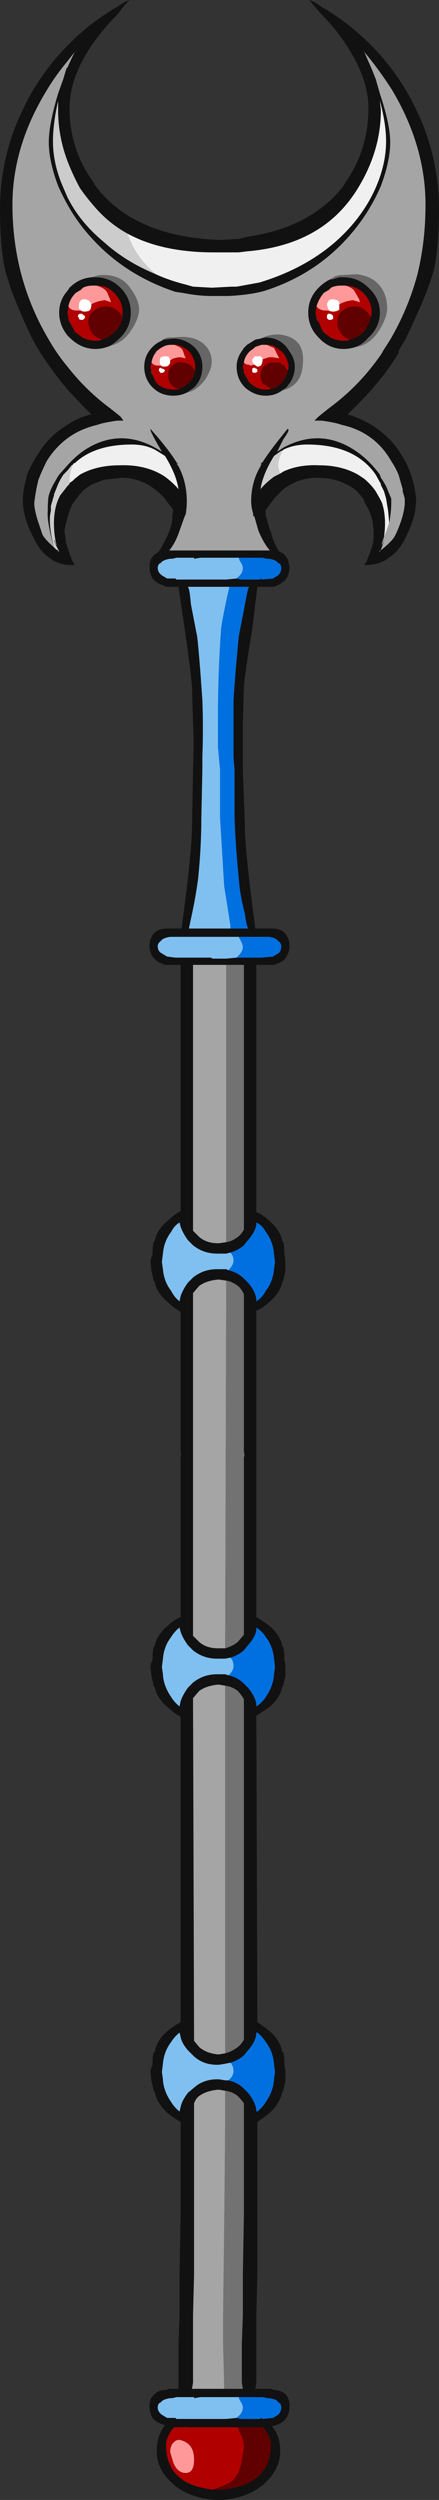 <?xml version="1.0" encoding="UTF-8" standalone="no"?>
<svg xmlns:ffdec="https://www.free-decompiler.com/flash" xmlns:xlink="http://www.w3.org/1999/xlink" ffdec:objectType="frame" height="842.45px" width="148.05px" xmlns="http://www.w3.org/2000/svg">
  <rect width="100%" height="100%" fill="#333333" stroke="none"/>
  <g transform="matrix(1.0, 0.0, 0.0, 1.0, 82.6, 403.2)">
    <use ffdec:characterId="281" height="120.35" transform="matrix(7.0, 0.0, 0.0, 7.0, -82.6, -403.2)" width="21.15" xlink:href="#shape0"/>
  </g>
  <defs>
    <g id="shape0" transform="matrix(1.0, 0.0, 0.0, 1.0, 11.8, 57.6)">
      <path d="M4.1 -44.15 L4.35 -44.3 4.55 -44.35 5.4 -44.4 5.65 -44.35 Q6.1 -44.25 6.4 -43.95 6.85 -43.5 6.85 -42.75 6.85 -42.35 6.5 -41.75 6.05 -41.0 5.35 -40.9 5.7 -41.05 5.95 -41.35 6.5 -41.85 6.5 -42.55 6.5 -43.25 5.95 -43.75 5.45 -44.25 4.75 -44.25 L4.55 -44.25 4.2 -44.15 4.1 -44.15 M0.75 -41.3 Q1.15 -41.5 1.6 -41.5 2.8 -41.4 2.8 -40.3 2.8 -39.8 2.65 -39.45 2.4 -38.95 1.8 -38.8 L1.85 -38.85 2.0 -38.95 2.15 -39.15 Q2.4 -39.5 2.4 -39.95 2.4 -40.3 2.2 -40.6 L2.0 -40.9 Q1.6 -41.35 1.0 -41.35 L0.75 -41.3 M-7.4 -44.25 L-7.05 -44.35 Q-6.0 -44.45 -5.5 -43.7 -5.1 -43.15 -5.1 -42.7 -5.1 -42.3 -5.45 -41.75 -5.85 -41.1 -6.5 -40.95 -6.25 -41.1 -6.0 -41.35 -5.5 -41.85 -5.5 -42.55 -5.5 -43.25 -6.0 -43.75 -6.5 -44.25 -7.2 -44.25 L-7.4 -44.25 M-4.0 -41.2 Q-3.8 -41.4 -3.45 -41.35 -2.35 -41.5 -1.85 -40.9 -1.6 -40.6 -1.6 -40.15 -1.6 -39.85 -1.9 -39.35 -2.3 -38.8 -2.8 -38.7 -2.65 -38.8 -2.45 -38.95 -2.05 -39.35 -2.05 -39.95 -2.05 -40.5 -2.45 -40.9 -2.9 -41.3 -3.45 -41.3 L-3.9 -41.25 -3.95 -41.25 -4.0 -41.2" fill="#666666" fill-rule="evenodd" stroke="none"/>
      <path d="M3.8 -43.4 L3.7 -43.35 3.8 -43.4 M0.15 -40.55 L0.15 -40.6 0.1 -40.5 0.15 -40.55 M-8.25 -43.35 L-8.25 -43.35 M-4.35 -40.5 L-4.3 -40.6 -4.2 -40.65 -4.35 -40.5" fill="#63b5b2" fill-rule="evenodd" stroke="none"/>
      <path d="M4.05 -42.65 L4.0 -42.75 3.95 -42.9 Q3.95 -43.05 4.05 -43.15 4.15 -43.2 4.25 -43.2 L4.45 -43.15 Q4.55 -43.1 4.55 -42.95 L4.55 -42.7 Q4.45 -42.6 4.25 -42.6 4.1 -42.6 4.05 -42.65 M4.2 -42.45 Q4.25 -42.4 4.25 -42.35 L4.25 -42.25 4.15 -42.2 4.05 -42.2 Q4.0 -42.2 3.95 -42.3 L3.95 -42.35 Q3.95 -42.5 4.05 -42.5 L4.1 -42.5 4.2 -42.45 M0.85 -40.3 L0.85 -40.2 0.8 -40.05 Q0.75 -39.95 0.6 -39.95 0.5 -40.0 0.45 -40.05 L0.4 -40.1 0.35 -40.2 0.35 -40.25 Q0.35 -40.35 0.45 -40.4 L0.45 -40.45 0.75 -40.45 Q0.85 -40.4 0.85 -40.3 M0.55 -39.85 Q0.6 -39.85 0.6 -39.75 L0.6 -39.7 0.5 -39.65 0.45 -39.65 Q0.4 -39.65 0.35 -39.7 L0.35 -39.8 Q0.35 -39.9 0.45 -39.9 L0.55 -39.85 M-7.9 -42.65 L-8.0 -42.75 -8.0 -42.9 Q-8.0 -43.05 -7.9 -43.15 -7.85 -43.2 -7.7 -43.2 L-7.55 -43.15 Q-7.45 -43.1 -7.4 -42.95 L-7.4 -42.9 Q-7.4 -42.8 -7.45 -42.7 -7.5 -42.6 -7.7 -42.6 L-7.75 -42.6 Q-7.85 -42.6 -7.9 -42.65 M-7.8 -42.45 Q-7.7 -42.4 -7.7 -42.35 -7.7 -42.3 -7.75 -42.25 L-7.8 -42.2 -7.9 -42.2 Q-8.0 -42.2 -8.0 -42.3 L-8.05 -42.35 Q-8.05 -42.5 -7.9 -42.5 L-7.85 -42.5 -7.8 -42.45 M-4.05 -40.0 L-4.1 -40.1 -4.1 -40.25 Q-4.1 -40.35 -4.05 -40.4 -3.95 -40.45 -3.85 -40.45 L-3.7 -40.45 Q-3.65 -40.4 -3.6 -40.25 L-3.6 -40.2 Q-3.6 -40.1 -3.65 -40.05 -3.7 -39.95 -3.85 -39.95 L-3.9 -39.95 Q-4.0 -39.95 -4.05 -40.0 M-4.0 -39.85 L-3.95 -39.85 Q-3.85 -39.8 -3.85 -39.75 L-3.95 -39.65 -4.05 -39.65 Q-4.1 -39.65 -4.1 -39.7 L-4.15 -39.75 Q-4.15 -39.9 -4.05 -39.9 L-4.0 -39.85" fill="#ffffff" fill-rule="evenodd" stroke="none"/>
      <path d="M3.5 -42.15 L3.45 -42.25 3.5 -42.2 3.5 -42.15 M-0.05 -39.6 L-0.05 -39.7 -0.05 -39.6 M-8.5 -42.15 L-8.5 -42.25 -8.5 -42.15 M-4.5 -39.6 L-4.5 -39.65 -4.55 -39.7 -4.5 -39.7 -4.5 -39.6" fill="#398e8d" fill-rule="evenodd" stroke="none"/>
      <path d="M1.7 -34.8 L1.4 -34.65 Q1.0 -34.35 0.75 -34.05 0.85 -34.75 1.4 -35.65 L1.75 -35.9 1.8 -35.9 Q1.6 -35.45 1.6 -35.2 1.6 -35.05 1.7 -34.8 M-5.65 -46.35 Q-5.3 -45.25 -4.3 -44.4 -5.75 -45.0 -6.8 -45.95 -7.95 -46.9 -8.55 -48.1 L-8.7 -48.45 Q-9.25 -49.65 -9.25 -50.8 -9.25 -51.65 -9.0 -52.75 L-9.0 -52.3 Q-9.0 -51.05 -8.55 -49.85 -8.3 -49.2 -7.95 -48.55 -7.6 -48.05 -7.2 -47.6 -6.55 -46.85 -5.65 -46.35 M-8.2 -35.3 L-8.25 -35.3 Q-8.45 -34.9 -8.45 -34.55 L-8.45 -34.35 -8.45 -34.3 -8.55 -34.2 -8.9 -33.75 Q-9.2 -33.2 -9.2 -32.4 -9.2 -31.9 -9.1 -31.45 L-9.05 -31.35 -9.1 -31.4 -9.15 -31.5 -9.15 -31.55 -9.2 -31.6 -9.1 -31.35 -8.95 -31.05 -9.0 -31.05 -9.0 -31.1 -9.1 -31.15 -9.2 -31.25 Q-9.5 -32.45 -9.35 -33.0 L-9.35 -33.25 -9.2 -33.75 -9.2 -33.8 -9.0 -34.3 -8.9 -34.5 -8.75 -34.75 -8.55 -34.95 -8.35 -35.2 -8.2 -35.3" fill="#cccccc" fill-rule="evenodd" stroke="none"/>
      <path d="M3.65 -57.3 Q6.2 -55.8 7.7 -53.35 9.35 -50.6 9.35 -47.55 9.35 -45.7 9.1 -44.6 8.95 -44.05 8.65 -43.3 8.3 -42.45 7.75 -41.3 L7.4 -40.7 7.4 -40.6 Q6.65 -39.35 5.4 -38.1 L4.95 -37.65 Q6.45 -37.2 7.35 -36.0 7.8 -35.35 8.0 -34.75 8.2 -34.15 8.25 -33.6 L8.25 -33.5 8.2 -33.0 Q8.1 -32.45 7.8 -31.85 7.5 -31.15 7.0 -30.8 L6.85 -30.7 6.8 -30.65 6.6 -30.55 Q6.25 -30.4 5.85 -30.4 L5.75 -30.4 5.85 -30.55 5.9 -30.65 5.9 -30.7 5.95 -30.8 Q6.2 -31.4 6.2 -31.75 L6.2 -32.05 6.15 -32.5 Q6.05 -32.95 5.8 -33.35 L5.7 -33.6 5.4 -33.95 Q5.1 -34.2 4.75 -34.35 4.2 -34.6 3.45 -34.6 2.6 -34.6 1.85 -34.05 L1.45 -33.65 1.0 -33.05 1.0 -32.8 1.2 -32.1 1.25 -32.0 1.3 -31.8 Q1.45 -31.35 1.65 -31.05 L1.85 -30.95 1.9 -30.9 Q2.05 -30.75 2.1 -30.55 L2.15 -30.3 Q2.15 -30.0 2.0 -29.75 1.8 -29.5 1.4 -29.35 L0.6 -29.35 0.35 -27.3 Q0.0 -25.2 -0.05 -24.55 L-0.1 -22.75 -0.1 -20.55 0.0 -17.8 Q0.0 -17.0 0.25 -14.85 L0.5 -12.9 1.3 -12.9 Q1.7 -12.9 1.9 -12.7 2.15 -12.45 2.15 -12.05 2.15 -11.8 2.0 -11.55 1.9 -11.35 1.65 -11.25 1.55 -11.2 1.4 -11.15 L0.55 -11.15 0.55 0.75 Q0.9 0.9 1.15 1.15 1.7 1.6 1.8 2.15 L1.85 2.2 Q1.9 2.4 1.9 2.75 L1.9 2.8 Q1.95 3.0 1.95 3.15 L1.95 3.6 1.9 3.8 1.85 4.05 1.8 4.1 Q1.7 4.65 1.15 5.1 0.9 5.35 0.55 5.5 L0.55 20.25 Q0.9 20.45 1.15 20.65 1.7 21.1 1.8 21.65 L1.85 21.7 Q1.9 21.9 1.9 22.25 L1.9 22.3 Q1.95 22.5 1.95 22.65 L1.95 23.1 1.9 23.3 1.85 23.55 1.8 23.6 Q1.7 24.15 1.15 24.6 L0.55 25.0 0.6 39.75 Q0.9 39.95 1.15 40.15 1.7 40.6 1.8 41.2 L1.85 41.2 Q1.9 41.4 1.9 41.75 L1.9 41.8 Q1.95 42.0 1.95 42.15 L1.95 42.6 1.9 42.8 1.85 43.05 1.8 43.1 Q1.7 43.65 1.15 44.15 0.9 44.35 0.6 44.55 L0.6 51.9 0.55 53.85 0.55 57.1 0.5 57.4 1.3 57.4 1.35 57.45 Q1.7 57.45 1.95 57.65 2.15 57.85 2.15 58.25 2.15 58.55 2.0 58.8 1.8 59.1 1.3 59.2 1.7 59.65 1.7 60.4 1.7 61.15 1.15 61.75 0.4 62.6 -1.05 62.75 L-1.5 62.75 Q-2.95 62.6 -3.7 61.75 -4.25 61.15 -4.25 60.4 -4.25 59.65 -3.85 59.15 -4.25 59.05 -4.45 58.8 -4.6 58.55 -4.6 58.25 -4.6 57.85 -4.35 57.65 -4.15 57.45 -3.75 57.45 L-3.7 57.4 -3.2 57.4 -3.2 55.25 -3.15 53.85 -3.15 51.9 -3.1 49.05 -3.1 44.55 Q-3.45 44.35 -3.7 44.15 -4.25 43.65 -4.35 43.1 L-4.4 43.05 -4.45 42.8 -4.5 42.6 -4.55 42.15 Q-4.55 42.0 -4.45 41.8 L-4.45 41.75 Q-4.45 41.4 -4.4 41.2 L-4.35 41.2 Q-4.25 40.6 -3.7 40.15 -3.45 39.95 -3.1 39.75 L-3.1 25.05 Q-3.45 24.85 -3.7 24.6 -4.25 24.15 -4.35 23.6 L-4.4 23.55 -4.45 23.3 -4.5 23.1 -4.55 22.65 Q-4.55 22.5 -4.45 22.3 L-4.45 22.25 Q-4.45 21.9 -4.4 21.7 L-4.35 21.65 Q-4.25 21.1 -3.7 20.65 -3.45 20.4 -3.1 20.25 L-3.1 12.55 Q-3.05 12.45 -3.1 12.3 L-3.1 5.55 Q-3.45 5.35 -3.7 5.1 -4.25 4.65 -4.35 4.1 L-4.4 4.05 -4.45 3.8 -4.5 3.6 -4.55 3.15 Q-4.55 3.0 -4.45 2.8 L-4.45 2.75 Q-4.45 2.4 -4.4 2.2 L-4.35 2.15 Q-4.25 1.6 -3.7 1.15 -3.45 0.9 -3.1 0.7 L-3.1 -11.15 -3.85 -11.15 -4.1 -11.25 Q-4.3 -11.35 -4.45 -11.55 -4.6 -11.8 -4.6 -12.05 -4.6 -12.45 -4.35 -12.7 -4.15 -12.9 -3.75 -12.9 L-3.05 -12.9 -2.8 -14.85 Q-2.55 -17.0 -2.55 -17.8 L-2.5 -20.55 Q-2.45 -22.0 -2.5 -22.75 L-2.55 -24.55 Q-2.6 -25.2 -2.9 -27.3 L-3.2 -29.35 -3.85 -29.35 -3.85 -29.4 Q-4.25 -29.5 -4.45 -29.75 -4.6 -30.0 -4.6 -30.3 -4.6 -30.7 -4.35 -30.9 L-4.15 -31.05 Q-3.55 -32.0 -3.5 -32.6 L-3.5 -32.8 -3.45 -33.05 -3.9 -33.65 Q-4.8 -34.6 -5.95 -34.6 L-6.8 -34.5 -7.2 -34.35 Q-7.7 -34.15 -8.0 -33.75 L-8.3 -33.35 Q-8.45 -33.05 -8.55 -32.7 L-8.6 -32.5 -8.7 -32.05 -8.65 -31.75 Q-8.65 -31.55 -8.55 -31.25 L-8.4 -30.8 -8.35 -30.7 -8.35 -30.65 -8.2 -30.4 -8.55 -30.4 Q-8.95 -30.45 -9.3 -30.65 L-9.35 -30.7 -9.5 -30.8 Q-9.95 -31.15 -10.25 -31.85 L-10.35 -32.05 Q-10.7 -32.85 -10.7 -33.5 -10.7 -34.0 -10.55 -34.5 L-10.5 -34.75 Q-10.25 -35.35 -9.8 -36.0 -9.3 -36.7 -8.55 -37.15 -8.05 -37.5 -7.4 -37.65 L-7.85 -38.1 -8.55 -38.85 Q-9.6 -40.1 -10.25 -41.3 -11.25 -43.4 -11.55 -44.6 -11.8 -45.7 -11.8 -47.55 -11.8 -50.6 -10.15 -53.35 -9.45 -54.5 -8.55 -55.4 -7.5 -56.5 -6.1 -57.3 L-5.8 -57.5 -5.55 -57.6 -5.8 -57.35 -6.1 -56.95 Q-6.9 -56.15 -7.5 -55.25 -8.45 -53.75 -8.45 -52.4 -8.45 -50.45 -7.35 -48.9 L-7.2 -48.65 Q-5.35 -46.2 -1.2 -46.05 L-1.15 -46.05 -0.3 -46.1 0.1 -46.2 Q3.2 -46.65 4.75 -48.65 L4.9 -48.9 Q5.95 -50.45 5.95 -52.4 5.95 -53.75 5.0 -55.25 4.45 -56.15 3.65 -56.95 L3.3 -57.35 3.1 -57.6 3.35 -57.5 3.65 -57.3 M6.7 -31.75 L6.6 -31.45 6.6 -31.35 6.7 -31.6 Q6.6 -31.2 6.5 -31.05 L6.45 -31.05 6.6 -31.15 Q7.15 -31.6 7.25 -31.85 7.4 -32.15 7.55 -32.6 7.7 -33.1 7.7 -33.4 L7.7 -33.6 7.6 -33.95 7.6 -34.05 Q7.5 -34.4 7.4 -34.75 7.25 -35.1 7.05 -35.4 6.25 -36.8 4.65 -37.15 4.4 -37.25 3.7 -37.35 L3.35 -37.35 3.55 -37.55 4.05 -37.95 Q5.55 -39.05 6.6 -40.6 L6.65 -40.7 7.0 -41.25 Q7.85 -42.7 8.3 -44.35 8.7 -45.95 8.7 -47.75 8.7 -50.55 7.1 -53.25 6.5 -54.2 5.75 -55.1 5.9 -54.75 6.1 -54.3 L6.3 -53.8 6.5 -53.1 Q7.0 -51.6 7.0 -50.75 7.0 -49.85 6.55 -48.65 5.95 -47.25 4.9 -46.1 3.3 -44.35 0.95 -43.6 0.25 -43.4 -0.8 -43.35 L-1.6 -43.35 Q-2.25 -43.35 -3.0 -43.5 L-3.35 -43.55 Q-5.75 -44.35 -7.35 -46.1 -8.05 -46.85 -8.55 -47.75 -8.8 -48.2 -9.0 -48.65 -9.45 -49.85 -9.45 -50.75 -9.45 -51.6 -9.0 -53.1 L-8.75 -53.8 -8.6 -54.3 -8.55 -54.35 Q-8.35 -54.8 -8.2 -55.1 L-8.55 -54.65 Q-9.1 -54.0 -9.55 -53.25 -11.2 -50.55 -11.2 -47.75 -11.2 -44.2 -9.45 -41.25 -9.05 -40.55 -8.55 -39.95 -7.65 -38.8 -6.5 -37.95 L-6.0 -37.55 -5.85 -37.35 -6.15 -37.35 Q-6.85 -37.25 -7.1 -37.15 -7.95 -36.95 -8.55 -36.5 -9.15 -36.05 -9.55 -35.4 -9.7 -35.1 -9.85 -34.75 L-9.95 -34.5 -10.05 -34.05 -10.1 -33.75 -10.15 -33.4 Q-10.15 -33.1 -10.0 -32.6 L-9.75 -31.85 Q-9.6 -31.6 -9.2 -31.25 -9.55 -32.5 -9.5 -33.0 -9.5 -33.55 -9.45 -33.75 -9.35 -34.1 -9.1 -34.5 L-9.05 -34.6 -8.95 -34.75 -8.55 -35.2 Q-8.15 -35.65 -7.7 -35.95 -5.9 -37.1 -4.0 -35.85 -4.55 -36.8 -4.55 -36.9 L-4.55 -36.95 Q-3.7 -36.0 -3.3 -35.35 L-3.2 -35.25 -3.3 -35.3 -3.2 -35.15 Q-2.8 -34.4 -2.8 -33.45 -2.8 -33.2 -2.85 -32.85 L-2.9 -32.75 -3.15 -32.05 Q-3.35 -31.45 -3.65 -31.1 L1.2 -31.1 Q0.9 -31.45 0.65 -32.05 L0.45 -32.75 0.4 -32.75 0.4 -32.85 Q0.3 -33.2 0.3 -33.45 0.3 -34.4 0.75 -35.15 L0.8 -35.3 0.7 -35.25 0.85 -35.35 Q1.2 -35.9 1.85 -36.7 L2.05 -36.95 Q2.1 -36.95 2.1 -36.9 2.1 -36.8 1.85 -36.45 L1.55 -35.85 1.85 -36.05 Q3.6 -37.0 5.25 -35.95 5.95 -35.5 6.5 -34.75 L6.55 -34.6 Q6.8 -34.25 6.9 -33.95 L7.05 -33.6 7.05 -33.35 Q7.05 -33.0 6.95 -32.4 L6.95 -32.45 6.9 -33.0 6.8 -33.6 6.7 -33.95 6.55 -34.25 6.55 -34.3 6.3 -34.75 Q5.3 -36.2 3.0 -36.2 2.35 -36.2 1.85 -35.95 L1.8 -35.9 1.75 -35.9 1.4 -35.65 Q0.85 -34.75 0.75 -34.05 1.0 -34.35 1.4 -34.65 L1.7 -34.8 1.85 -34.9 Q2.6 -35.25 3.6 -35.2 4.65 -35.2 5.45 -34.75 L5.75 -34.55 Q6.1 -34.25 6.3 -33.95 L6.5 -33.6 6.6 -33.4 Q6.75 -32.95 6.75 -32.4 6.75 -32.1 6.7 -31.75 M-4.3 -44.4 Q-3.65 -44.1 -2.85 -43.9 L-2.5 -43.8 -1.6 -43.75 -0.65 -43.8 -0.4 -43.8 0.7 -44.0 Q2.85 -44.65 4.35 -45.95 5.6 -47.05 6.25 -48.45 6.8 -49.65 6.8 -50.8 6.8 -51.65 6.5 -52.75 L6.55 -52.3 Q6.55 -50.35 5.45 -48.55 5.15 -48.05 4.75 -47.6 3.1 -45.75 0.1 -45.5 L-0.3 -45.45 -1.5 -45.45 Q-4.0 -45.45 -5.65 -46.35 -6.55 -46.85 -7.2 -47.6 -7.6 -48.05 -7.95 -48.55 -8.3 -49.2 -8.55 -49.85 -9.0 -51.05 -9.0 -52.3 L-9.0 -52.75 Q-9.25 -51.65 -9.25 -50.8 -9.25 -49.65 -8.7 -48.45 L-8.55 -48.1 Q-7.95 -46.9 -6.8 -45.95 -5.75 -45.0 -4.3 -44.4 M5.7 -55.1 L5.7 -55.15 5.65 -55.15 5.7 -55.1 M4.1 -44.15 L4.2 -44.15 4.55 -44.25 4.75 -44.25 Q5.45 -44.25 5.95 -43.75 6.5 -43.25 6.5 -42.55 6.5 -41.85 5.95 -41.35 5.7 -41.05 5.35 -40.9 5.05 -40.8 4.75 -40.8 4.05 -40.8 3.55 -41.35 3.05 -41.85 3.05 -42.55 3.05 -43.25 3.55 -43.75 3.8 -44.0 4.1 -44.15 M4.85 -43.85 L4.6 -43.85 Q4.35 -43.85 4.15 -43.75 L4.05 -43.65 3.8 -43.5 Q3.55 -43.2 3.45 -42.85 L3.4 -42.55 3.45 -42.25 3.5 -42.15 3.55 -42.1 3.75 -41.65 3.8 -41.6 4.05 -41.4 Q4.35 -41.2 4.75 -41.2 L4.8 -41.2 4.95 -41.2 5.05 -41.25 5.2 -41.3 Q5.5 -41.4 5.7 -41.6 L5.8 -41.7 5.8 -41.75 5.85 -41.75 5.85 -41.8 Q6.0 -42.05 6.05 -42.3 L6.1 -42.45 6.1 -42.7 Q6.05 -43.15 5.7 -43.5 5.5 -43.7 5.2 -43.8 L4.95 -43.85 4.85 -43.85 M2.05 -39.75 L2.1 -39.85 2.1 -40.05 2.05 -40.2 Q2.0 -40.4 1.85 -40.6 L1.75 -40.7 1.45 -40.9 1.4 -40.95 1.15 -41.0 1.05 -41.0 0.8 -41.0 Q0.65 -40.95 0.5 -40.9 L0.45 -40.85 0.25 -40.7 0.2 -40.65 Q0.0 -40.45 -0.05 -40.15 L-0.1 -39.95 -0.05 -39.7 -0.05 -39.6 0.0 -39.6 0.0 -39.55 0.2 -39.2 0.25 -39.15 0.45 -39.0 Q0.7 -38.85 1.0 -38.85 L1.15 -38.85 1.25 -38.9 1.4 -38.9 Q1.6 -39.0 1.75 -39.15 L1.85 -39.25 1.85 -39.3 1.9 -39.3 1.9 -39.35 2.05 -39.6 2.05 -39.75 M1.85 -38.85 Q1.5 -38.55 1.0 -38.55 0.45 -38.55 0.0 -38.95 -0.4 -39.35 -0.4 -39.95 -0.4 -40.35 -0.15 -40.7 L-0.05 -40.85 0.1 -41.0 0.5 -41.25 0.75 -41.3 1.0 -41.35 Q1.6 -41.35 2.0 -40.9 L2.2 -40.6 Q2.4 -40.3 2.4 -39.95 2.4 -39.5 2.15 -39.15 L2.0 -38.95 1.85 -38.85 M-0.4 -29.75 L-0.2 -29.7 0.7 -29.7 0.8 -29.75 0.8 -29.7 1.35 -29.75 1.6 -29.9 Q1.75 -30.05 1.75 -30.25 1.75 -30.45 1.6 -30.5 1.5 -30.65 1.15 -30.7 L1.05 -30.7 0.85 -30.75 -0.3 -30.75 -2.15 -30.75 -2.45 -30.7 -2.45 -30.75 -3.3 -30.75 -3.5 -30.7 -3.6 -30.7 Q-3.95 -30.65 -4.05 -30.5 -4.2 -30.45 -4.2 -30.25 -4.2 -30.05 -4.0 -29.9 L-3.75 -29.75 -3.35 -29.75 -3.3 -29.7 -0.9 -29.7 -0.4 -29.75 M-0.7 -12.9 L0.15 -12.9 Q0.05 -13.15 0.0 -13.6 -0.25 -14.55 -0.3 -15.35 -0.45 -16.85 -0.5 -18.2 L-0.5 -20.55 -0.55 -21.15 Q-0.55 -22.6 -0.55 -23.9 L-0.45 -25.3 -0.3 -26.95 0.0 -28.5 Q0.1 -29.05 0.15 -29.25 L0.2 -29.35 -0.75 -29.35 -2.75 -29.35 -2.7 -29.25 Q-2.65 -29.05 -2.6 -28.5 L-2.3 -26.95 Q-2.25 -26.55 -2.15 -25.3 L-2.05 -23.9 Q-2.0 -22.6 -2.05 -21.15 L-2.05 -20.55 -2.1 -18.2 Q-2.1 -16.85 -2.25 -15.35 -2.35 -14.55 -2.55 -13.6 L-2.7 -12.9 -0.7 -12.9 M-0.4 -11.5 L0.8 -11.5 1.35 -11.55 1.6 -11.7 Q1.75 -11.8 1.75 -12.05 1.75 -12.2 1.6 -12.3 1.5 -12.45 1.15 -12.5 L-0.3 -12.5 -3.6 -12.5 Q-3.95 -12.45 -4.05 -12.3 -4.2 -12.2 -4.2 -12.05 -4.2 -11.8 -4.0 -11.7 L-3.75 -11.55 -3.35 -11.5 -1.65 -11.5 -1.55 -11.45 -0.9 -11.45 -0.4 -11.5 M-0.8 3.55 Q-0.35 3.65 -0.05 3.95 L0.15 4.15 Q0.5 4.55 0.55 4.95 L0.55 5.05 Q0.85 4.85 1.0 4.55 1.35 4.1 1.4 3.5 L1.45 3.15 1.4 2.75 Q1.35 2.15 1.0 1.7 0.85 1.4 0.55 1.25 L0.55 1.35 Q0.5 1.7 0.15 2.1 L-0.05 2.35 Q-0.35 2.6 -0.7 2.7 L-0.9 2.75 -1.35 2.75 Q-2.0 2.75 -2.5 2.35 L-2.75 2.1 Q-3.0 1.75 -3.1 1.45 L-3.15 1.25 Q-3.4 1.4 -3.55 1.7 -3.9 2.15 -3.95 2.75 L-4.0 3.15 -3.95 3.5 Q-3.9 4.1 -3.55 4.55 -3.4 4.85 -3.15 5.05 L-3.1 4.8 Q-3.0 4.5 -2.75 4.15 L-2.5 3.9 Q-2.0 3.5 -1.35 3.5 L-0.9 3.5 -0.8 3.55 M-0.8 23.05 Q-0.35 23.15 -0.05 23.45 L0.15 23.65 Q0.55 24.15 0.55 24.5 L0.55 24.55 Q0.85 24.35 1.0 24.1 1.35 23.6 1.4 23.05 L1.4 23.0 1.45 22.65 1.4 22.25 Q1.35 21.65 1.0 21.2 0.85 20.95 0.55 20.75 L0.55 20.8 Q0.55 21.15 0.15 21.6 L-0.05 21.85 Q-0.35 22.1 -0.7 22.2 L-0.95 22.25 -1.35 22.25 Q-2.0 22.25 -2.5 21.85 L-2.75 21.6 Q-3.0 21.25 -3.1 20.95 L-3.15 20.75 Q-3.4 20.95 -3.55 21.2 -3.9 21.65 -3.95 22.25 L-4.0 22.65 -3.95 23.0 -3.95 23.05 Q-3.9 23.6 -3.55 24.1 -3.4 24.35 -3.15 24.55 L-3.1 24.3 Q-3.0 24.0 -2.75 23.65 L-2.5 23.4 Q-2.0 23.0 -1.35 23.0 L-0.95 23.0 -0.8 23.05 M-0.8 42.55 Q-0.35 42.65 -0.05 42.95 L0.15 43.15 Q0.55 43.65 0.55 44.05 L0.6 44.05 Q0.85 43.85 1.0 43.6 1.35 43.1 1.4 42.55 L1.4 42.5 1.45 42.15 1.4 41.75 Q1.35 41.15 1.0 40.7 0.85 40.45 0.6 40.25 L0.55 40.25 Q0.55 40.65 0.15 41.1 L-0.05 41.35 Q-0.35 41.6 -0.7 41.7 L-0.95 41.75 -1.25 41.8 -1.35 41.8 Q-2.0 41.8 -2.45 41.4 L-2.75 41.1 Q-3.05 40.75 -3.1 40.45 L-3.15 40.25 Q-3.4 40.45 -3.55 40.7 -3.9 41.15 -3.95 41.75 L-4.0 42.15 -3.95 42.5 -3.95 42.55 Q-3.9 43.1 -3.55 43.6 -3.4 43.85 -3.15 44.05 L-3.1 43.85 Q-3.05 43.55 -2.75 43.15 L-2.45 42.9 Q-2.0 42.5 -1.35 42.5 L-1.25 42.5 -0.95 42.55 -0.8 42.55 M-0.4 58.8 L-0.2 58.85 0.7 58.85 0.8 58.8 0.85 58.85 1.35 58.8 1.6 58.65 Q1.75 58.5 1.75 58.3 1.75 58.1 1.6 58.05 1.55 57.9 1.15 57.85 L1.1 57.85 0.85 57.8 -0.3 57.8 -2.15 57.8 -2.45 57.85 -2.45 57.8 -3.3 57.8 -3.5 57.85 -3.6 57.85 Q-3.95 57.9 -4.05 58.05 -4.2 58.1 -4.2 58.3 -4.2 58.5 -4.0 58.65 L-3.75 58.8 -3.35 58.8 -3.3 58.85 -0.9 58.85 -0.4 58.8 M-1.55 62.25 L-1.05 62.25 Q1.25 62.0 1.25 60.1 1.25 59.75 0.95 59.35 L0.85 59.25 -0.35 59.25 -2.8 59.25 -2.9 59.2 -2.85 59.25 -3.4 59.25 -3.5 59.35 Q-3.8 59.75 -3.8 60.1 -3.8 62.0 -1.55 62.25 M-8.15 -55.1 L-8.1 -55.15 -8.15 -55.15 -8.15 -55.1 M-7.15 -43.85 L-7.35 -43.85 Q-7.6 -43.85 -7.8 -43.75 L-7.9 -43.65 -8.15 -43.5 Q-8.45 -43.2 -8.5 -42.85 L-8.55 -42.55 -8.5 -42.25 -8.5 -42.15 -8.45 -42.15 -8.45 -42.1 -8.2 -41.65 -8.2 -41.6 -8.15 -41.6 -7.9 -41.4 Q-7.6 -41.2 -7.2 -41.2 L-7.15 -41.2 -7.05 -41.2 -6.9 -41.25 -6.75 -41.3 Q-6.5 -41.4 -6.3 -41.6 L-6.2 -41.7 -6.15 -41.7 -6.15 -41.75 -6.1 -41.8 Q-5.95 -42.05 -5.9 -42.3 L-5.9 -42.7 Q-5.95 -43.15 -6.3 -43.5 -6.5 -43.7 -6.75 -43.8 L-7.05 -43.85 -7.15 -43.85 M-6.5 -40.95 Q-6.85 -40.8 -7.2 -40.8 -7.9 -40.8 -8.45 -41.35 L-8.55 -41.45 Q-8.95 -41.95 -8.95 -42.55 -8.95 -43.15 -8.55 -43.6 L-8.45 -43.75 Q-8.0 -44.2 -7.4 -44.25 L-7.2 -44.25 Q-6.5 -44.25 -6.0 -43.75 -5.5 -43.25 -5.5 -42.55 -5.5 -41.85 -6.0 -41.35 -6.25 -41.1 -6.5 -40.95 M-3.4 -41.0 L-3.55 -41.0 Q-3.8 -41.0 -3.95 -40.9 L-4.05 -40.85 -4.25 -40.7 Q-4.45 -40.45 -4.5 -40.15 L-4.55 -39.95 -4.5 -39.7 -4.55 -39.7 -4.5 -39.65 -4.5 -39.6 -4.45 -39.55 -4.3 -39.2 -4.25 -39.2 -4.25 -39.15 Q-4.15 -39.05 -4.05 -39.0 -3.8 -38.85 -3.45 -38.85 L-3.2 -38.85 -3.1 -38.9 Q-2.9 -39.0 -2.7 -39.15 L-2.65 -39.25 -2.6 -39.25 -2.6 -39.3 -2.55 -39.3 -2.55 -39.35 Q-2.45 -39.5 -2.4 -39.75 L-2.4 -40.05 Q-2.45 -40.4 -2.7 -40.7 -2.9 -40.85 -3.1 -40.95 L-3.3 -41.0 -3.4 -41.0 M-4.0 -41.2 L-3.95 -41.25 -3.9 -41.25 -3.45 -41.3 Q-2.9 -41.3 -2.45 -40.9 -2.05 -40.5 -2.05 -39.95 -2.05 -39.35 -2.45 -38.95 -2.65 -38.8 -2.8 -38.7 -3.1 -38.55 -3.45 -38.55 -4.05 -38.55 -4.45 -38.95 -4.85 -39.35 -4.85 -39.95 -4.85 -40.5 -4.45 -40.9 -4.25 -41.1 -4.0 -41.2 M-8.45 -34.35 L-8.3 -34.45 -8.2 -34.55 -7.95 -34.75 Q-7.15 -35.2 -6.05 -35.2 -4.75 -35.25 -3.85 -34.65 -3.45 -34.35 -3.2 -34.05 -3.3 -34.75 -3.85 -35.65 L-4.25 -35.9 Q-4.75 -36.2 -5.45 -36.2 -7.25 -36.2 -8.2 -35.3 L-8.35 -35.2 -8.55 -34.95 -8.75 -34.75 -8.9 -34.5 -9.0 -34.3 -9.2 -33.8 -9.2 -33.75 -9.35 -33.25 -9.35 -33.0 Q-9.5 -32.45 -9.2 -31.25 L-9.1 -31.15 -9.0 -31.1 -9.0 -31.05 -8.95 -31.05 -9.1 -31.35 -9.2 -31.6 -9.15 -31.55 -9.15 -31.5 -9.1 -31.4 -9.05 -31.35 -9.1 -31.45 Q-9.2 -31.9 -9.2 -32.4 -9.2 -33.2 -8.9 -33.75 L-8.55 -34.2 -8.45 -34.3 -8.45 -34.35 M-0.9 2.2 Q-0.6 2.15 -0.35 1.95 -0.2 1.85 -0.05 1.6 L-0.05 -11.15 -0.9 -11.15 -2.5 -11.15 -2.5 1.65 -2.2 1.95 Q-1.85 2.25 -1.3 2.25 L-1.25 2.25 -0.9 2.2 M-0.9 4.05 L-1.25 4.0 -1.3 4.0 Q-1.85 4.05 -2.2 4.3 L-2.5 4.65 -2.5 21.15 -2.2 21.45 Q-1.85 21.75 -1.3 21.75 L-0.95 21.75 Q-0.6 21.65 -0.35 21.45 L-0.05 21.1 -0.05 12.55 Q0.0 12.45 -0.05 12.3 L-0.05 4.7 Q-0.2 4.4 -0.35 4.3 -0.6 4.1 -0.9 4.05 M-0.95 23.55 L-1.25 23.5 -1.3 23.5 Q-1.85 23.55 -2.2 23.8 L-2.5 24.15 -2.45 40.65 -2.2 40.95 Q-1.85 41.25 -1.3 41.3 L-1.25 41.3 -0.95 41.25 Q-0.6 41.15 -0.35 40.95 -0.2 40.85 -0.05 40.6 L-0.05 24.2 Q-0.2 23.95 -0.35 23.8 -0.6 23.6 -0.95 23.55 M-0.95 43.05 L-1.25 43.0 -1.3 43.0 Q-1.85 43.05 -2.2 43.3 -2.35 43.4 -2.45 43.65 L-2.45 51.9 -2.5 53.85 -2.5 57.1 -2.55 57.4 -1.0 57.4 -0.1 57.4 -0.15 57.1 -0.15 55.25 -0.1 53.85 -0.1 51.9 -0.05 49.05 -0.05 43.65 Q-0.2 43.45 -0.35 43.3 -0.6 43.1 -0.95 43.05" fill="#111111" fill-rule="evenodd" stroke="none"/>
      <path d="M6.05 -42.3 Q6.0 -42.05 5.85 -41.8 L5.85 -41.75 5.8 -41.75 5.8 -41.7 5.7 -41.6 Q5.5 -41.4 5.2 -41.3 L5.05 -41.25 Q4.75 -41.35 4.6 -41.6 4.45 -41.8 4.45 -42.05 4.45 -42.45 4.7 -42.65 4.95 -42.85 5.3 -42.85 5.65 -42.85 5.85 -42.6 6.0 -42.5 6.05 -42.3 M2.05 -39.75 L2.05 -39.6 1.9 -39.35 1.9 -39.3 1.85 -39.3 1.85 -39.25 1.75 -39.15 Q1.6 -39.0 1.4 -38.9 L1.25 -38.9 1.15 -38.95 1.0 -39.05 Q0.9 -39.1 0.85 -39.15 0.75 -39.35 0.75 -39.5 0.75 -39.85 0.95 -40.0 L1.1 -40.1 1.25 -40.15 1.65 -40.15 1.75 -40.1 1.85 -40.0 1.9 -40.0 2.05 -39.75 M-0.35 59.25 L0.85 59.25 0.95 59.35 Q1.25 59.75 1.25 60.1 1.25 62.0 -1.05 62.25 L-1.55 62.25 Q-1.1 62.1 -0.8 61.95 -0.55 61.85 -0.3 61.4 -0.25 61.3 -0.15 60.85 L-0.05 60.25 Q-0.05 59.8 -0.25 59.5 L-0.35 59.25 M-5.9 -42.3 Q-5.95 -42.05 -6.1 -41.8 L-6.15 -41.75 -6.15 -41.7 -6.2 -41.7 -6.3 -41.6 Q-6.5 -41.4 -6.75 -41.3 L-6.9 -41.25 Q-7.2 -41.35 -7.4 -41.6 -7.5 -41.8 -7.55 -42.05 -7.55 -42.45 -7.25 -42.65 -7.0 -42.85 -6.7 -42.85 -6.35 -42.85 -6.1 -42.6 -5.95 -42.5 -5.9 -42.3 M-2.4 -39.75 Q-2.45 -39.5 -2.55 -39.35 L-2.55 -39.3 -2.6 -39.3 -2.6 -39.25 -2.65 -39.25 -2.7 -39.15 Q-2.9 -39.0 -3.1 -38.9 L-3.2 -38.85 Q-3.45 -38.95 -3.6 -39.15 -3.7 -39.35 -3.7 -39.5 -3.7 -39.85 -3.5 -40.0 -3.3 -40.2 -3.05 -40.15 -2.75 -40.15 -2.55 -39.95 -2.45 -39.85 -2.4 -39.75" fill="#600000" fill-rule="evenodd" stroke="none"/>
      <path d="M3.45 -42.85 Q3.6 -42.65 3.9 -42.65 L4.05 -42.65 Q4.1 -42.6 4.25 -42.6 4.45 -42.6 4.55 -42.7 L4.55 -42.95 Q4.8 -43.1 5.2 -43.15 L5.55 -43.05 5.5 -43.2 5.3 -43.55 Q5.2 -43.75 4.85 -43.85 L4.95 -43.85 5.2 -43.8 Q5.5 -43.7 5.7 -43.5 6.05 -43.15 6.1 -42.7 L6.1 -42.45 6.05 -42.3 Q6.0 -42.5 5.85 -42.6 5.65 -42.85 5.3 -42.85 4.95 -42.85 4.7 -42.65 4.45 -42.45 4.45 -42.05 4.45 -41.8 4.6 -41.6 4.75 -41.35 5.05 -41.25 L4.95 -41.2 4.8 -41.2 4.75 -41.2 Q4.35 -41.2 4.05 -41.4 L3.8 -41.6 3.75 -41.65 3.55 -42.1 3.5 -42.15 3.5 -42.2 3.45 -42.25 3.4 -42.55 3.45 -42.85 M4.2 -42.45 L4.1 -42.5 4.05 -42.5 Q3.95 -42.5 3.95 -42.35 L3.95 -42.3 Q4.0 -42.2 4.05 -42.2 L4.15 -42.2 4.25 -42.25 4.25 -42.35 Q4.25 -42.4 4.2 -42.45 M1.05 -41.0 L1.15 -41.0 1.4 -40.95 1.45 -40.9 1.75 -40.7 1.85 -40.6 Q2.0 -40.4 2.05 -40.2 L2.1 -40.05 2.1 -39.85 2.05 -39.75 1.9 -40.0 1.85 -40.0 1.75 -40.1 1.65 -40.15 1.25 -40.15 1.1 -40.1 0.95 -40.0 Q0.75 -39.85 0.75 -39.5 0.75 -39.35 0.85 -39.15 0.9 -39.1 1.0 -39.05 L1.15 -38.95 1.25 -38.9 1.15 -38.85 1.0 -38.85 Q0.7 -38.85 0.45 -39.0 L0.25 -39.15 0.2 -39.2 0.0 -39.55 0.0 -39.6 -0.05 -39.6 -0.05 -39.7 -0.1 -39.95 -0.05 -40.15 0.0 -40.1 Q0.05 -40.05 0.15 -40.05 L0.3 -40.0 0.45 -40.05 Q0.5 -40.0 0.6 -39.95 0.75 -39.95 0.8 -40.05 L0.85 -40.2 0.85 -40.3 Q1.0 -40.35 1.15 -40.4 L1.35 -40.4 1.65 -40.35 1.4 -40.85 1.05 -41.0 M0.55 -39.85 L0.45 -39.9 Q0.35 -39.9 0.35 -39.8 L0.35 -39.7 Q0.4 -39.65 0.45 -39.65 L0.5 -39.65 0.6 -39.7 0.6 -39.75 Q0.6 -39.85 0.55 -39.85 M-1.55 62.25 Q-3.8 62.0 -3.8 60.1 -3.8 59.75 -3.5 59.35 L-3.4 59.25 -2.85 59.25 -2.9 59.2 -2.8 59.25 -0.35 59.25 -0.25 59.5 Q-0.05 59.8 -0.05 60.25 L-0.15 60.85 Q-0.25 61.3 -0.3 61.4 -0.55 61.85 -0.8 61.95 -1.1 62.1 -1.55 62.25 M-7.15 -43.85 L-7.05 -43.85 -6.75 -43.8 Q-6.5 -43.7 -6.3 -43.5 -5.95 -43.15 -5.9 -42.7 L-5.9 -42.3 Q-5.95 -42.5 -6.1 -42.6 -6.35 -42.85 -6.7 -42.85 -7.0 -42.85 -7.25 -42.65 -7.55 -42.45 -7.55 -42.05 -7.5 -41.8 -7.4 -41.6 -7.2 -41.35 -6.9 -41.25 L-7.05 -41.2 -7.15 -41.2 -7.2 -41.2 Q-7.6 -41.2 -7.9 -41.4 L-8.15 -41.6 -8.2 -41.6 -8.2 -41.65 -8.45 -42.1 -8.45 -42.15 -8.5 -42.15 -8.5 -42.25 -8.55 -42.55 -8.5 -42.85 Q-8.4 -42.65 -8.1 -42.65 L-7.9 -42.65 Q-7.85 -42.6 -7.75 -42.6 L-7.7 -42.6 Q-7.5 -42.6 -7.45 -42.7 -7.4 -42.8 -7.4 -42.9 L-7.4 -42.95 Q-7.15 -43.1 -6.75 -43.15 L-6.45 -43.05 -6.5 -43.2 -6.65 -43.55 Q-6.8 -43.75 -7.15 -43.85 M-7.8 -42.45 L-7.85 -42.5 -7.9 -42.5 Q-8.05 -42.5 -8.05 -42.35 L-8.0 -42.3 Q-8.0 -42.2 -7.9 -42.2 L-7.8 -42.2 -7.75 -42.25 Q-7.7 -42.3 -7.7 -42.35 -7.7 -42.4 -7.8 -42.45 M-3.6 -40.25 Q-3.4 -40.4 -3.1 -40.4 L-2.85 -40.35 -2.9 -40.45 -3.0 -40.75 Q-3.1 -40.9 -3.4 -41.0 L-3.3 -41.0 -3.1 -40.95 Q-2.9 -40.85 -2.7 -40.7 -2.45 -40.4 -2.4 -40.05 L-2.4 -39.75 Q-2.45 -39.85 -2.55 -39.95 -2.75 -40.15 -3.05 -40.15 -3.3 -40.2 -3.5 -40.0 -3.7 -39.85 -3.7 -39.5 -3.7 -39.35 -3.6 -39.15 -3.45 -38.95 -3.2 -38.85 L-3.45 -38.85 Q-3.8 -38.85 -4.05 -39.0 -4.15 -39.05 -4.25 -39.15 L-4.25 -39.2 -4.3 -39.2 -4.45 -39.55 -4.5 -39.6 -4.5 -39.7 -4.55 -39.95 -4.5 -40.15 Q-4.4 -40.0 -4.2 -40.0 L-4.05 -40.0 Q-4.0 -39.95 -3.9 -39.95 L-3.85 -39.95 Q-3.7 -39.95 -3.65 -40.05 -3.6 -40.1 -3.6 -40.2 L-3.6 -40.25 M-4.0 -39.85 L-4.05 -39.9 Q-4.15 -39.9 -4.15 -39.75 L-4.1 -39.7 Q-4.1 -39.65 -4.05 -39.65 L-3.95 -39.65 -3.85 -39.75 Q-3.85 -39.8 -3.95 -39.85 L-4.0 -39.85 M-3.0 59.9 Q-3.25 59.8 -3.4 59.95 -3.6 60.1 -3.6 60.45 L-3.45 60.95 Q-3.25 61.45 -2.85 61.45 -2.45 61.45 -2.45 60.8 -2.45 60.1 -3.0 59.9" fill="#b00000" fill-rule="evenodd" stroke="none"/>
      <path d="M3.8 -43.4 L3.7 -43.35 3.8 -43.4 M3.45 -42.85 Q3.55 -43.2 3.8 -43.5 L4.05 -43.65 4.15 -43.75 Q4.35 -43.85 4.6 -43.85 L4.85 -43.85 Q5.2 -43.75 5.3 -43.55 L5.5 -43.2 5.55 -43.05 5.2 -43.15 Q4.8 -43.1 4.55 -42.95 4.55 -43.1 4.45 -43.15 L4.25 -43.2 Q4.15 -43.2 4.05 -43.15 3.95 -43.05 3.95 -42.9 L4.0 -42.75 4.05 -42.65 3.9 -42.65 Q3.6 -42.65 3.45 -42.85 M-0.05 -40.15 Q0.0 -40.45 0.2 -40.65 L0.25 -40.7 0.45 -40.85 0.5 -40.9 Q0.65 -40.95 0.8 -41.0 L1.05 -41.0 1.4 -40.85 1.65 -40.35 1.35 -40.4 1.15 -40.4 Q1.0 -40.35 0.85 -40.3 0.85 -40.4 0.75 -40.45 L0.45 -40.45 0.45 -40.4 Q0.35 -40.35 0.35 -40.25 L0.35 -40.2 0.4 -40.1 0.45 -40.05 0.3 -40.0 0.15 -40.05 Q0.05 -40.05 0.0 -40.1 L-0.05 -40.15 M0.15 -40.55 L0.1 -40.5 0.15 -40.6 0.15 -40.55 M-8.5 -42.85 Q-8.45 -43.2 -8.15 -43.5 L-7.9 -43.65 -7.8 -43.75 Q-7.6 -43.85 -7.35 -43.85 L-7.15 -43.85 Q-6.8 -43.75 -6.65 -43.55 L-6.5 -43.2 -6.45 -43.05 -6.75 -43.15 Q-7.15 -43.1 -7.4 -42.95 -7.45 -43.1 -7.55 -43.15 L-7.7 -43.2 Q-7.85 -43.2 -7.9 -43.15 -8.0 -43.05 -8.0 -42.9 L-8.0 -42.75 -7.9 -42.65 -8.1 -42.65 Q-8.4 -42.65 -8.5 -42.85 M-8.25 -43.35 L-8.25 -43.35 M-3.4 -41.0 Q-3.1 -40.9 -3.0 -40.75 L-2.9 -40.45 -2.85 -40.35 -3.1 -40.4 Q-3.4 -40.4 -3.6 -40.25 -3.65 -40.4 -3.7 -40.45 L-3.85 -40.45 Q-3.95 -40.45 -4.05 -40.4 -4.1 -40.35 -4.1 -40.25 L-4.1 -40.1 -4.05 -40.0 -4.2 -40.0 Q-4.4 -40.0 -4.5 -40.15 -4.45 -40.45 -4.25 -40.7 L-4.05 -40.85 -3.95 -40.9 Q-3.8 -41.0 -3.55 -41.0 L-3.4 -41.0 M-4.35 -40.5 L-4.2 -40.65 -4.3 -40.6 -4.35 -40.5 M-3.0 59.9 Q-2.45 60.1 -2.45 60.8 -2.45 61.45 -2.85 61.45 -3.25 61.45 -3.45 60.95 L-3.6 60.45 Q-3.6 60.1 -3.4 59.95 -3.25 59.8 -3.0 59.9" fill="#ff9999" fill-rule="evenodd" stroke="none"/>
      <path d="M-0.3 -30.75 L0.85 -30.75 1.05 -30.7 1.15 -30.7 Q1.5 -30.65 1.6 -30.5 1.75 -30.45 1.75 -30.25 1.75 -30.05 1.6 -29.9 L1.35 -29.75 0.8 -29.7 0.8 -29.75 0.7 -29.7 -0.2 -29.7 -0.4 -29.75 -0.35 -29.8 Q-0.1 -30.0 -0.1 -30.25 -0.1 -30.4 -0.25 -30.6 L-0.3 -30.75 M-0.75 -29.35 L0.2 -29.35 0.15 -29.25 Q0.1 -29.05 0.0 -28.5 L-0.3 -26.95 -0.45 -25.3 -0.55 -23.9 Q-0.55 -22.6 -0.55 -21.15 L-0.5 -20.55 -0.5 -18.2 Q-0.45 -16.85 -0.3 -15.35 -0.25 -14.55 0.0 -13.6 0.05 -13.15 0.15 -12.9 L-0.7 -12.9 -0.7 -13.05 -1.0 -14.95 -1.2 -18.25 -1.2 -20.55 -1.3 -21.65 -1.3 -23.1 Q-1.3 -25.2 -1.15 -27.3 -1.1 -27.8 -0.75 -29.35 M-0.3 -12.5 L1.15 -12.5 Q1.5 -12.45 1.6 -12.3 1.75 -12.2 1.75 -12.05 1.75 -11.8 1.6 -11.7 L1.35 -11.55 0.8 -11.5 -0.4 -11.5 -0.35 -11.55 Q-0.1 -11.8 -0.1 -12.0 -0.1 -12.15 -0.25 -12.4 L-0.3 -12.5 M-0.7 2.7 Q-0.35 2.6 -0.05 2.35 L0.15 2.1 Q0.5 1.7 0.55 1.35 L0.55 1.25 Q0.85 1.4 1.0 1.7 1.35 2.15 1.4 2.75 L1.45 3.15 1.4 3.5 Q1.35 4.1 1.0 4.55 0.85 4.85 0.55 5.05 L0.55 4.95 Q0.5 4.55 0.15 4.15 L-0.05 3.95 Q-0.35 3.65 -0.8 3.55 -0.55 3.3 -0.55 3.1 -0.55 2.85 -0.7 2.7 M-0.7 22.2 Q-0.35 22.1 -0.05 21.85 L0.15 21.6 Q0.55 21.15 0.55 20.8 L0.55 20.75 Q0.85 20.95 1.0 21.2 1.35 21.65 1.4 22.25 L1.45 22.65 1.4 23.0 1.4 23.05 Q1.35 23.6 1.0 24.1 0.85 24.35 0.55 24.55 L0.55 24.5 Q0.55 24.15 0.15 23.65 L-0.05 23.45 Q-0.35 23.15 -0.8 23.05 -0.55 22.85 -0.55 22.6 -0.55 22.35 -0.7 22.2 M-0.7 41.7 Q-0.35 41.6 -0.05 41.35 L0.15 41.1 Q0.55 40.65 0.55 40.25 L0.6 40.25 Q0.85 40.45 1.0 40.7 1.35 41.15 1.4 41.75 L1.45 42.15 1.4 42.5 1.4 42.55 Q1.35 43.1 1.0 43.6 0.85 43.85 0.6 44.05 L0.55 44.05 Q0.55 43.65 0.15 43.15 L-0.05 42.95 Q-0.35 42.65 -0.8 42.55 -0.55 42.35 -0.55 42.1 -0.55 41.85 -0.7 41.7 M-0.3 57.8 L0.85 57.8 1.1 57.85 1.15 57.85 Q1.55 57.9 1.6 58.05 1.75 58.1 1.75 58.3 1.75 58.5 1.6 58.65 L1.35 58.8 0.85 58.85 0.8 58.8 0.7 58.85 -0.2 58.85 -0.4 58.8 -0.35 58.75 Q-0.1 58.55 -0.1 58.3 -0.1 58.15 -0.25 57.95 L-0.3 57.8" fill="#0070e0" fill-rule="evenodd" stroke="none"/>
      <path d="M-0.4 -29.75 L-0.9 -29.7 -3.3 -29.7 -3.35 -29.75 -3.75 -29.75 -4.0 -29.9 Q-4.2 -30.05 -4.2 -30.25 -4.2 -30.45 -4.05 -30.5 -3.95 -30.65 -3.6 -30.7 L-3.5 -30.7 -3.3 -30.75 -2.45 -30.75 -2.45 -30.7 -2.15 -30.75 -0.3 -30.75 -0.25 -30.6 Q-0.1 -30.4 -0.1 -30.25 -0.1 -30.0 -0.35 -29.8 L-0.4 -29.75 M-0.75 -29.35 Q-1.1 -27.8 -1.15 -27.3 -1.3 -25.2 -1.3 -23.1 L-1.3 -21.65 -1.2 -20.55 -1.2 -18.25 -1.0 -14.95 -0.7 -13.05 -0.7 -12.9 -2.7 -12.9 -2.55 -13.6 Q-2.35 -14.55 -2.25 -15.35 -2.1 -16.85 -2.1 -18.2 L-2.05 -20.55 -2.05 -21.15 Q-2.0 -22.6 -2.05 -23.9 L-2.15 -25.3 Q-2.25 -26.55 -2.3 -26.95 L-2.6 -28.5 Q-2.65 -29.05 -2.7 -29.25 L-2.75 -29.35 -0.75 -29.35 M-0.4 -11.5 L-0.9 -11.45 -1.55 -11.45 -1.65 -11.5 -3.35 -11.5 -3.75 -11.55 -4.0 -11.7 Q-4.2 -11.8 -4.2 -12.05 -4.2 -12.2 -4.05 -12.3 -3.95 -12.45 -3.6 -12.5 L-0.3 -12.5 -0.25 -12.4 Q-0.1 -12.15 -0.1 -12.0 -0.1 -11.8 -0.35 -11.55 L-0.4 -11.5 M-0.7 2.7 Q-0.55 2.85 -0.55 3.1 -0.55 3.3 -0.8 3.55 L-0.9 3.5 -1.35 3.5 Q-2.0 3.5 -2.5 3.9 L-2.75 4.15 Q-3.0 4.5 -3.1 4.8 L-3.15 5.05 Q-3.4 4.85 -3.55 4.55 -3.9 4.1 -3.95 3.5 L-4.0 3.15 -3.95 2.75 Q-3.9 2.15 -3.55 1.7 -3.4 1.4 -3.15 1.25 L-3.1 1.45 Q-3.0 1.75 -2.75 2.1 L-2.5 2.35 Q-2.0 2.75 -1.35 2.75 L-0.9 2.75 -0.7 2.7 M-0.7 22.2 Q-0.55 22.35 -0.55 22.6 -0.55 22.85 -0.8 23.05 L-0.95 23.0 -1.35 23.0 Q-2.0 23.0 -2.5 23.4 L-2.75 23.65 Q-3.0 24.0 -3.1 24.3 L-3.15 24.55 Q-3.4 24.35 -3.55 24.1 -3.9 23.6 -3.95 23.05 L-3.95 23.0 -4.0 22.65 -3.95 22.25 Q-3.9 21.65 -3.55 21.2 -3.4 20.95 -3.15 20.75 L-3.1 20.95 Q-3.0 21.25 -2.75 21.6 L-2.5 21.85 Q-2.0 22.25 -1.35 22.25 L-0.95 22.25 -0.7 22.2 M-0.7 41.7 Q-0.55 41.85 -0.55 42.1 -0.55 42.35 -0.8 42.55 L-0.95 42.55 -1.25 42.5 -1.35 42.5 Q-2.0 42.5 -2.45 42.9 L-2.75 43.15 Q-3.05 43.55 -3.1 43.85 L-3.15 44.05 Q-3.4 43.85 -3.55 43.6 -3.9 43.1 -3.95 42.55 L-3.95 42.5 -4.0 42.15 -3.95 41.75 Q-3.9 41.15 -3.55 40.7 -3.4 40.45 -3.15 40.25 L-3.1 40.45 Q-3.05 40.75 -2.75 41.1 L-2.45 41.4 Q-2.0 41.8 -1.35 41.8 L-1.25 41.8 -0.95 41.75 -0.7 41.7 M-0.4 58.8 L-0.9 58.85 -3.3 58.85 -3.35 58.8 -3.75 58.8 -4.0 58.65 Q-4.2 58.5 -4.2 58.3 -4.2 58.1 -4.05 58.05 -3.95 57.9 -3.6 57.85 L-3.5 57.85 -3.3 57.8 -2.45 57.8 -2.45 57.85 -2.15 57.8 -0.3 57.8 -0.25 57.95 Q-0.1 58.15 -0.1 58.3 -0.1 58.55 -0.35 58.75 L-0.4 58.8" fill="#80c0f0" fill-rule="evenodd" stroke="none"/>
      <path d="M6.95 -32.45 Q6.85 -32.1 6.7 -31.75 6.75 -32.1 6.75 -32.4 6.75 -32.95 6.6 -33.4 L6.5 -33.6 6.3 -33.95 Q6.1 -34.25 5.75 -34.55 L5.45 -34.75 Q4.65 -35.2 3.6 -35.2 2.6 -35.25 1.85 -34.9 L1.7 -34.8 Q1.6 -35.05 1.6 -35.2 1.6 -35.45 1.8 -35.9 L1.85 -35.95 Q2.35 -36.2 3.0 -36.2 5.3 -36.2 6.3 -34.75 L6.55 -34.3 6.55 -34.25 6.7 -33.95 6.8 -33.6 6.9 -33.0 6.95 -32.45 M-5.65 -46.35 Q-4.0 -45.45 -1.5 -45.45 L-0.3 -45.45 0.1 -45.5 Q3.1 -45.75 4.75 -47.6 5.15 -48.05 5.45 -48.55 6.55 -50.35 6.55 -52.3 L6.5 -52.75 Q6.8 -51.65 6.8 -50.8 6.8 -49.65 6.25 -48.45 5.6 -47.05 4.35 -45.95 2.85 -44.65 0.7 -44.0 L-0.4 -43.8 -0.65 -43.8 -1.6 -43.75 -2.5 -43.8 -2.85 -43.9 Q-3.65 -44.1 -4.3 -44.4 -5.3 -45.25 -5.65 -46.35 M-8.2 -35.3 Q-7.25 -36.2 -5.45 -36.2 -4.75 -36.2 -4.25 -35.9 L-3.85 -35.65 Q-3.3 -34.75 -3.2 -34.05 -3.45 -34.35 -3.85 -34.65 -4.75 -35.25 -6.05 -35.2 -7.15 -35.2 -7.95 -34.75 L-8.2 -34.55 -8.3 -34.45 -8.45 -34.35 -8.45 -34.55 Q-8.45 -34.9 -8.25 -35.3 L-8.2 -35.3" fill="#f0f0f0" fill-rule="evenodd" stroke="none"/>
      <path d="M6.95 -32.45 L6.95 -32.4 Q7.05 -33.0 7.05 -33.35 L7.05 -33.6 6.9 -33.95 Q6.8 -34.25 6.55 -34.6 L6.5 -34.75 Q5.95 -35.5 5.25 -35.95 3.6 -37.0 1.85 -36.05 L1.55 -35.85 1.85 -36.45 Q2.1 -36.8 2.1 -36.9 2.1 -36.95 2.05 -36.95 L1.85 -36.7 Q1.2 -35.9 0.85 -35.35 L0.7 -35.25 0.8 -35.3 0.75 -35.15 Q0.3 -34.4 0.3 -33.45 0.3 -33.2 0.4 -32.85 L0.4 -32.75 0.45 -32.75 0.65 -32.05 Q0.9 -31.45 1.2 -31.1 L-3.65 -31.1 Q-3.35 -31.45 -3.15 -32.05 L-2.9 -32.75 -2.85 -32.85 Q-2.8 -33.2 -2.8 -33.45 -2.8 -34.4 -3.2 -35.15 L-3.3 -35.3 -3.2 -35.25 -3.3 -35.35 Q-3.7 -36.0 -4.55 -36.95 L-4.55 -36.9 Q-4.55 -36.8 -4.0 -35.85 -5.9 -37.1 -7.7 -35.95 -8.15 -35.65 -8.55 -35.2 L-8.95 -34.75 -9.05 -34.6 -9.1 -34.5 Q-9.35 -34.1 -9.45 -33.75 -9.5 -33.55 -9.5 -33.0 -9.55 -32.5 -9.2 -31.25 -9.6 -31.6 -9.75 -31.85 L-10.0 -32.6 Q-10.15 -33.1 -10.15 -33.4 L-10.1 -33.75 -10.05 -34.05 -9.95 -34.5 -9.85 -34.75 Q-9.7 -35.1 -9.55 -35.4 -9.15 -36.05 -8.55 -36.5 -7.95 -36.95 -7.1 -37.15 -6.85 -37.25 -6.15 -37.35 L-5.85 -37.35 -6.0 -37.55 -6.5 -37.95 Q-7.65 -38.8 -8.55 -39.95 -9.05 -40.55 -9.45 -41.25 -11.2 -44.2 -11.2 -47.75 -11.2 -50.55 -9.55 -53.25 -9.1 -54.0 -8.55 -54.65 L-8.2 -55.1 Q-8.35 -54.8 -8.55 -54.35 L-8.6 -54.3 -8.75 -53.8 -9.0 -53.1 Q-9.45 -51.6 -9.45 -50.75 -9.45 -49.85 -9.0 -48.65 -8.8 -48.2 -8.55 -47.75 -8.05 -46.85 -7.35 -46.1 -5.75 -44.35 -3.35 -43.55 L-3.0 -43.5 Q-2.25 -43.35 -1.6 -43.35 L-0.8 -43.35 Q0.25 -43.4 0.95 -43.6 3.3 -44.35 4.9 -46.1 5.95 -47.25 6.55 -48.65 7.0 -49.85 7.0 -50.75 7.0 -51.6 6.5 -53.1 L6.3 -53.8 6.1 -54.3 Q5.9 -54.75 5.75 -55.1 6.5 -54.2 7.1 -53.25 8.7 -50.55 8.7 -47.75 8.7 -45.95 8.3 -44.35 7.85 -42.7 7.0 -41.25 L6.65 -40.7 6.6 -40.6 Q5.55 -39.05 4.05 -37.95 L3.55 -37.55 3.35 -37.35 3.7 -37.35 Q4.4 -37.25 4.65 -37.15 6.25 -36.8 7.05 -35.4 7.25 -35.1 7.4 -34.75 7.5 -34.4 7.6 -34.05 L7.6 -33.95 7.7 -33.6 7.7 -33.4 Q7.7 -33.1 7.55 -32.6 7.4 -32.15 7.25 -31.85 7.15 -31.6 6.6 -31.15 L6.45 -31.05 6.5 -31.05 Q6.6 -31.2 6.7 -31.6 L6.6 -31.35 6.6 -31.45 6.7 -31.75 Q6.85 -32.1 6.95 -32.45 M5.35 -40.9 Q6.05 -41.0 6.5 -41.75 6.85 -42.35 6.85 -42.75 6.85 -43.5 6.4 -43.95 6.1 -44.25 5.65 -44.35 L5.4 -44.4 4.55 -44.35 4.35 -44.3 4.1 -44.15 Q3.8 -44.0 3.55 -43.75 3.05 -43.25 3.05 -42.55 3.05 -41.85 3.55 -41.35 4.05 -40.8 4.75 -40.8 5.05 -40.8 5.35 -40.9 M0.75 -41.3 L0.5 -41.25 0.1 -41.0 -0.05 -40.85 -0.15 -40.7 Q-0.4 -40.35 -0.4 -39.95 -0.4 -39.35 0.0 -38.95 0.45 -38.55 1.0 -38.55 1.5 -38.55 1.85 -38.85 L1.8 -38.8 Q2.4 -38.95 2.65 -39.45 2.8 -39.8 2.8 -40.3 2.8 -41.4 1.6 -41.5 1.15 -41.5 0.75 -41.3 M-7.4 -44.25 Q-8.0 -44.2 -8.45 -43.75 L-8.55 -43.6 Q-8.95 -43.15 -8.95 -42.55 -8.95 -41.95 -8.55 -41.45 L-8.45 -41.35 Q-7.9 -40.8 -7.2 -40.8 -6.85 -40.8 -6.5 -40.95 -5.85 -41.1 -5.45 -41.75 -5.1 -42.3 -5.1 -42.7 -5.1 -43.15 -5.5 -43.7 -6.0 -44.45 -7.05 -44.35 L-7.4 -44.25 M-2.8 -38.7 Q-2.3 -38.8 -1.9 -39.35 -1.6 -39.85 -1.6 -40.15 -1.6 -40.6 -1.85 -40.9 -2.35 -41.5 -3.45 -41.35 -3.8 -41.4 -4.0 -41.2 -4.25 -41.1 -4.45 -40.9 -4.85 -40.5 -4.85 -39.95 -4.85 -39.35 -4.45 -38.95 -4.05 -38.55 -3.45 -38.55 -3.1 -38.55 -2.8 -38.7 M-0.9 2.2 L-1.25 2.25 -1.3 2.25 Q-1.85 2.25 -2.2 1.95 L-2.5 1.65 -2.5 -11.15 -0.9 -11.15 -0.9 2.2 M-0.95 21.75 L-1.3 21.75 Q-1.85 21.75 -2.2 21.45 L-2.5 21.15 -2.5 4.65 -2.2 4.3 Q-1.85 4.05 -1.3 4.0 L-1.25 4.0 -0.9 4.05 -0.95 21.75 M-0.95 41.25 L-1.25 41.3 -1.3 41.3 Q-1.85 41.25 -2.2 40.95 L-2.45 40.65 -2.5 24.15 -2.2 23.8 Q-1.85 23.55 -1.3 23.5 L-1.25 23.5 -0.95 23.55 -0.95 41.25 M-1.0 57.4 L-2.55 57.4 -2.5 57.1 -2.5 53.85 -2.45 51.9 -2.45 43.65 Q-2.35 43.4 -2.2 43.3 -1.85 43.05 -1.3 43.0 L-1.25 43.0 -0.95 43.05 Q-0.95 46.25 -1.05 53.85 L-1.05 55.25 -1.0 57.1 -1.0 57.4" fill="#a5a5a5" fill-rule="evenodd" stroke="none"/>
      <path d="M-0.9 -11.15 L-0.05 -11.15 -0.05 1.6 Q-0.2 1.85 -0.35 1.95 -0.6 2.15 -0.9 2.2 L-0.9 -11.15 M-0.9 4.05 Q-0.6 4.1 -0.35 4.3 -0.2 4.4 -0.05 4.7 L-0.05 12.3 Q0.0 12.45 -0.05 12.55 L-0.05 21.1 -0.35 21.45 Q-0.6 21.65 -0.95 21.75 L-0.9 4.05 M-0.95 41.25 L-0.95 23.55 Q-0.6 23.6 -0.35 23.8 -0.2 23.95 -0.05 24.2 L-0.05 40.6 Q-0.2 40.85 -0.35 40.95 -0.6 41.15 -0.95 41.25 M-1.0 57.4 L-1.0 57.1 -1.05 55.25 -1.05 53.85 Q-0.95 46.25 -0.95 43.05 -0.6 43.1 -0.35 43.3 -0.2 43.45 -0.05 43.65 L-0.05 49.05 -0.1 51.9 -0.1 53.85 -0.15 55.25 -0.15 57.1 -0.1 57.4 -1.0 57.4" fill="#727272" fill-rule="evenodd" stroke="none"/>
    </g>
  </defs>
</svg>
